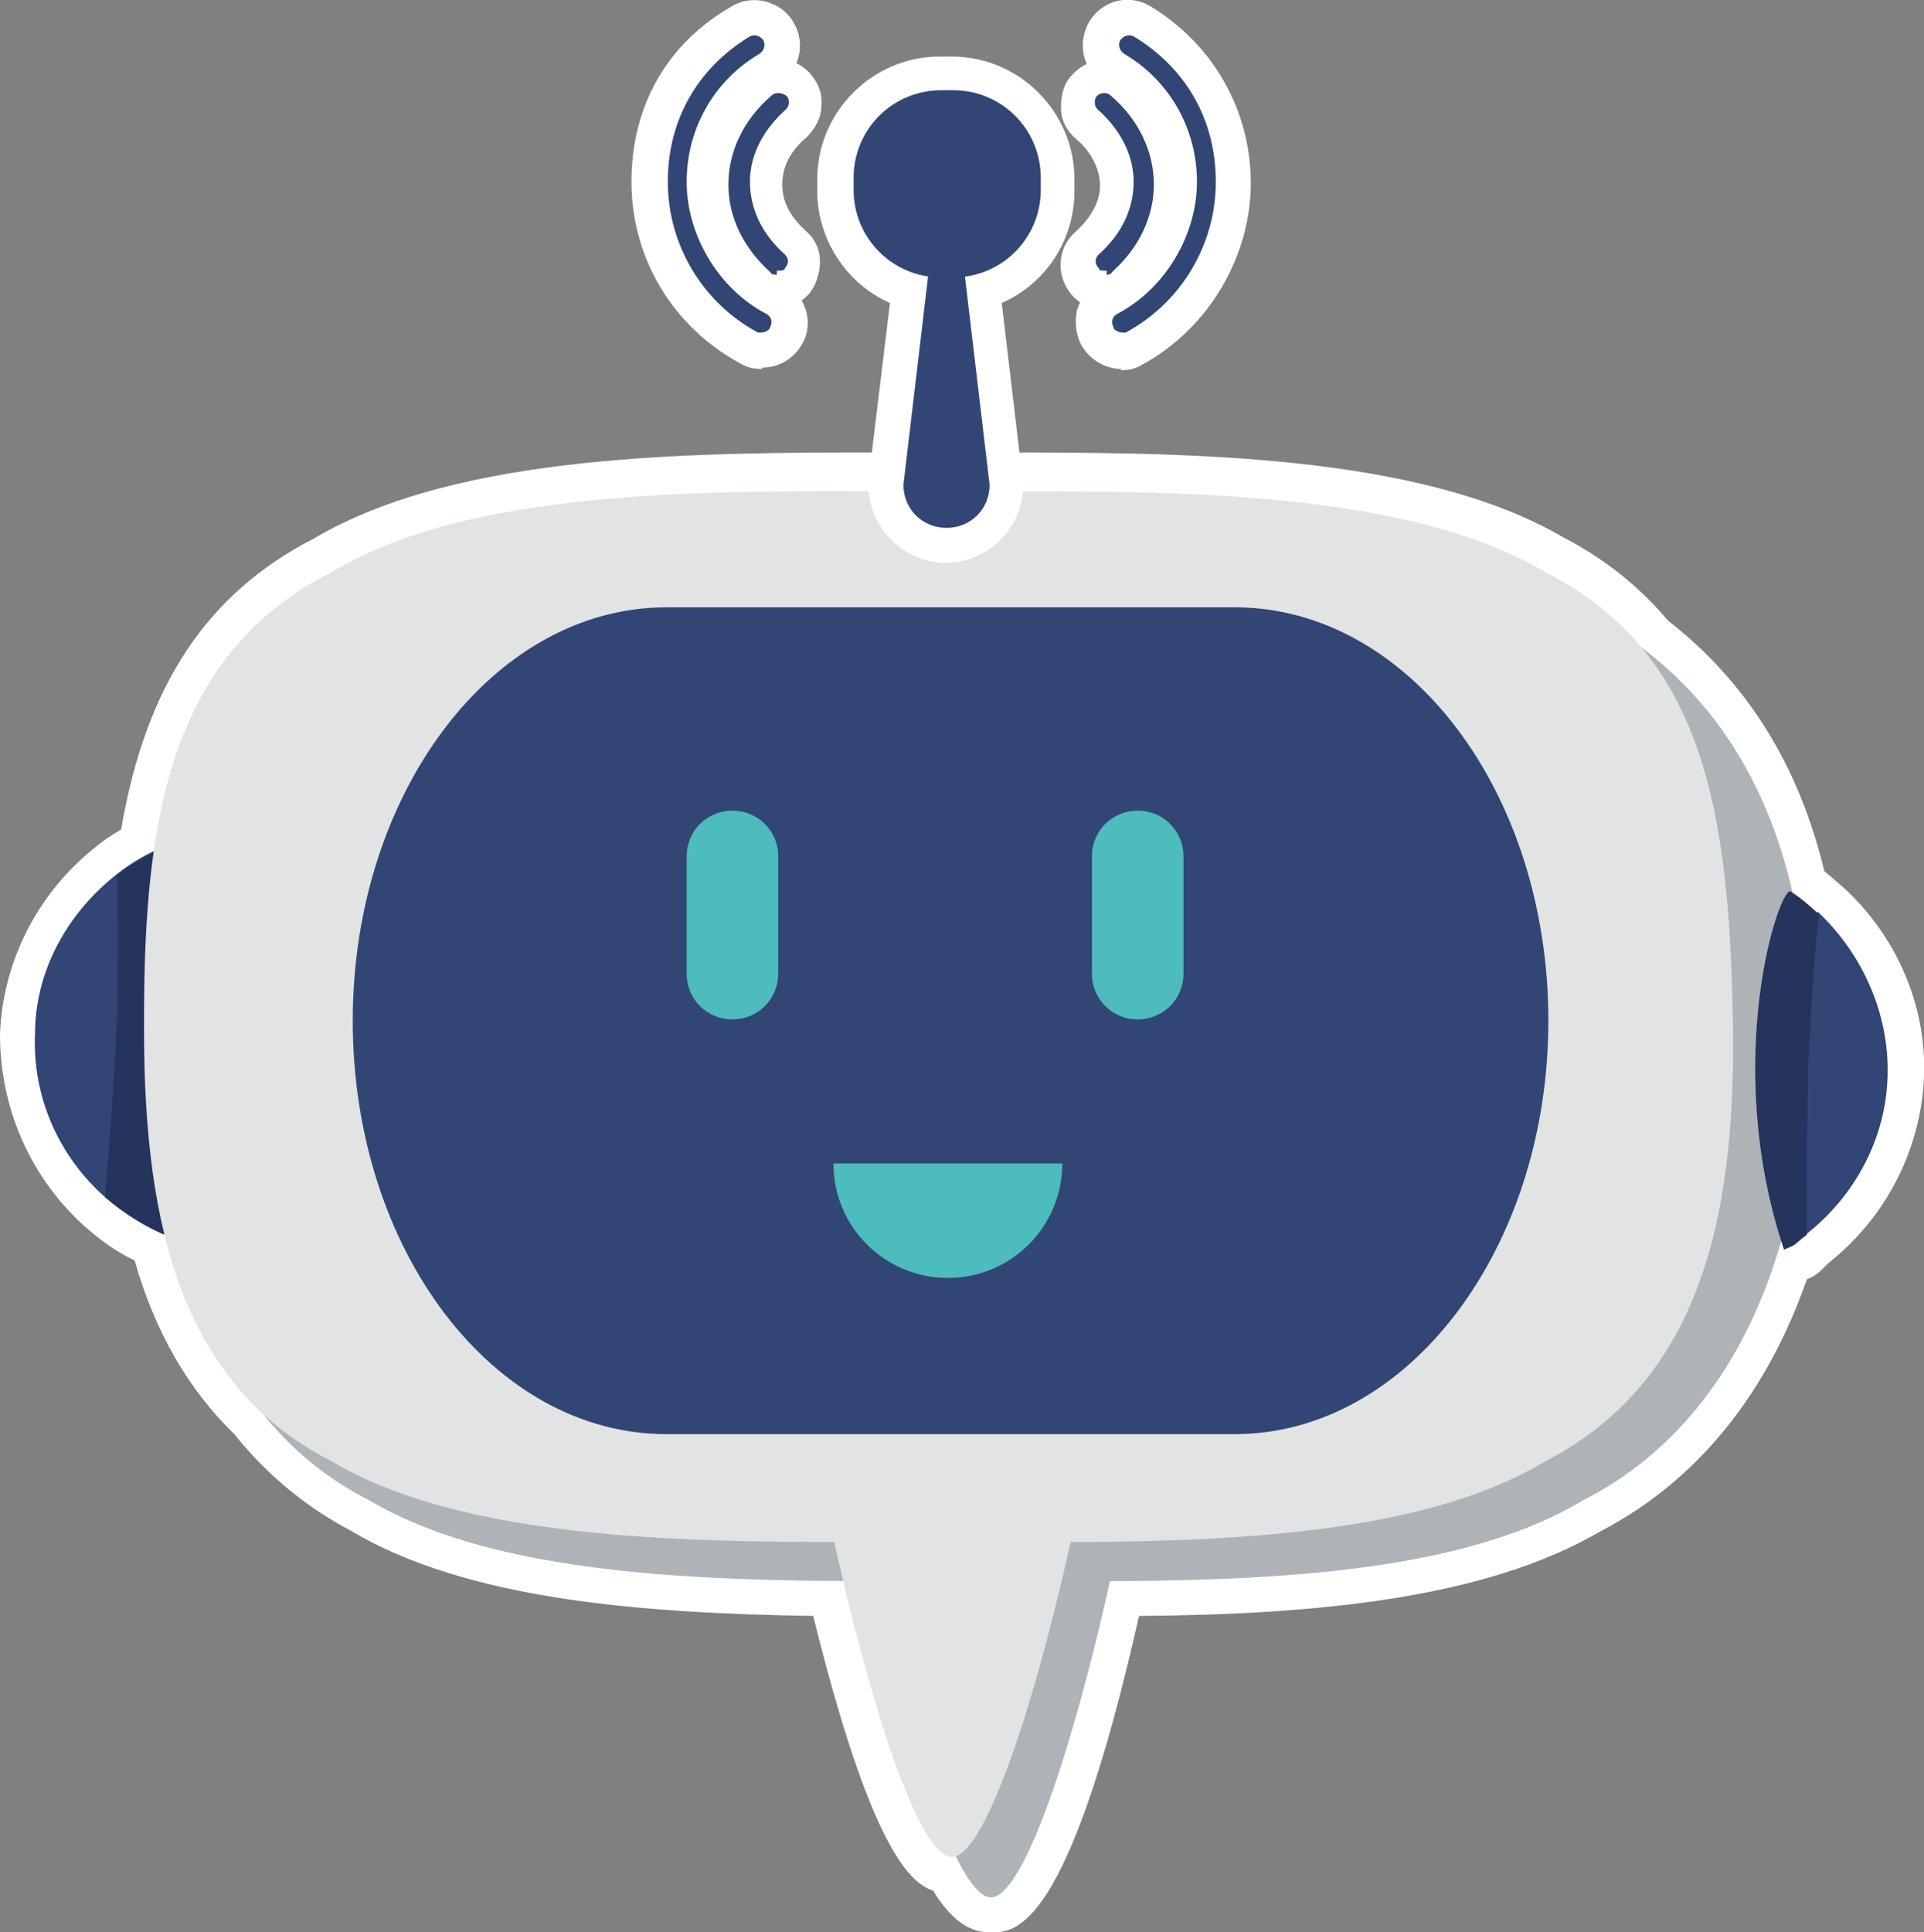 <?xml version="1.0" encoding="UTF-8"?>
<svg xmlns="http://www.w3.org/2000/svg" version="1.1" viewBox="0 0 142.9 143.5">
  <rect x="0" y="0" width="142.9" height="143.5" fill="#808080" stroke="none"/>
  <defs>
    <style>
      .cls-1 {
        fill: #24345d;
      }

      .cls-2 {
        fill: #fff;
      }

      .cls-3 {
        fill: #aeb3b8;
      }

      .cls-4 {
        fill: #314675;
      }

      .cls-5 {
        fill: #4dbcbc;
      }

      .cls-6 {
        fill: #e2e3e3;
      }
    </style>
  </defs>
  <!-- Generator: Adobe Illustrator 28.7.5, SVG Export Plug-In . SVG Version: 1.2.0 Build 176)  -->
  <g>
    <g id="_圖層_1" data-name="圖層_1">
      <g id="_圖層_1-2" data-name="_圖層_1">
        <g>
          <g>
            <path class="cls-4" d="M12.2,92.3c-1.9-.7-3.7-1.8-5.2-3.1-3.4-3-5.4-7.4-5.2-12.1.1-4.7,2.4-9,6.1-11.9,1-.8,2.2-1.5,3.4-2,10.1,14.8.8,29.1.8,29.1h0Z"/>
            <path class="cls-1" d="M12.2,92.3c-1.9-.7-3.7-1.8-5.2-3.1.3-3.6.6-7.4.8-11.4.2-4.4.2-8.6,0-12.5,1-.8,2.2-1.5,3.4-2,.3,9.7.6,19.4.8,29.1h.2,0Z"/>
          </g>
          <g>
            <path class="cls-3" d="M72.8,51.2c-2.9,0-5.5,1.2-7.7,3.8h0c-1,1.1-1.9,2.5-2.6,4.2-2.2,4.7-3.5,11.5-3.5,20.8s.8,13.7,2.1,21.7c3,19.1,8.5,39.5,11.8,39.5s9.1-20.8,11.9-40.1c1.2-7.8,1.9-15.3,1.9-21.1,0-20.1-6.2-28.8-13.8-28.8h-.1Z"/>
            <path class="cls-3" d="M133.5,78c0,13.9-4.8,27.6-16.6,33.6-11.1,6.7-30.4,6-45.1,6s-34,.6-45.1-6c-11.8-6-15.3-19.4-13.9-33-1.5-13.7,2.1-27,13.9-33,11.1-6.7,30.4-6,45.1-6s34-.6,45.1,6c11.8,6,16.9,18.1,16.6,32.4Z"/>
          </g>
          <path class="cls-6" d="M69.8,48.2c-2.9,0-5.5,1.2-7.7,3.8h0c-1,1.1-1.9,2.5-2.6,4.2h0c-2.2,4.7-3.5,11.5-3.5,20.8s.8,13.7,2.1,21.7c3,19.1,8.5,39.5,11.8,39.5s9.1-20.8,11.9-40.1c1.2-7.8,1.9-15.3,1.9-21.1,0-20.1-6.2-28.8-13.8-28.8h0ZM70.2,107.2c-.8,0-1.4-1.6-1.4-3.6s.6-3.6,1.4-3.6,1.4,1.6,1.4,3.6-.6,3.6-1.4,3.6ZM79.6,92.3c-2.2,2.4-6.4,2.4-9.8,2.4s-7.6,0-9.8-2.4-3.1-17-2.1-21.9,6.7-8.2,11.9-8.2,10.9,3.3,11.9,8.2,0,19.5-2.1,21.9Z"/>
          <path class="cls-6" d="M127.9,75.7c.3,14.3-2.1,27-13.9,33.1-11.1,6.7-30.4,6-45.1,6s-34,.6-45.1-6c-11.8-6-14-19-13.9-33,0-15.1,2.1-27,13.9-33,11.1-6.7,30.4-6,45.1-6s34-.6,45.1,6c11.8,6,13.6,17.9,13.9,33h0Z"/>
          <path class="cls-4" d="M114.2,76.1c0,16.9-10.4,30.7-23.3,30.7h-42.2c-12.9,0-23.3-13.7-23.3-30.7h0c0-16.9,10.4-30.7,23.3-30.7h42.2c12.9,0,23.3,13.7,23.3,30.7h0Z"/>
          <path class="cls-5" d="M78.1,86.7c0,4.7-3.8,8.5-8.5,8.5s-8.5-3.8-8.5-8.5h17Z"/>
          <g>
            <g>
              <path class="cls-4" d="M55.8,25h-.3c-4.1-2.2-6.7-6.5-6.7-11.2s2.3-8.5,6.1-10.8c.4-.2.8,0,1,.3.2.4,0,.8-.3,1-3.4,2-5.4,5.6-5.4,9.5s2.3,7.9,5.9,9.8c.4.2.5.6.3,1,0,.2-.4.4-.7.4h.1Z"/>
              <path class="cls-4" d="M57,20.7c-.2,0-.4,0-.5-.2-2-1.8-3.1-4.1-3.1-6.5s1.1-4.8,3.2-6.6c.3-.3.8-.2,1.1,0,.3.3.2.8,0,1-1.7,1.5-2.7,3.4-2.7,5.4s.9,3.9,2.6,5.4c.3.3.3.7,0,1,0,.2-.3.2-.6.2v.3Z"/>
            </g>
            <g>
              <path class="cls-4" d="M82.5,25h.3c4.1-2.2,6.7-6.5,6.7-11.2s-2.3-8.5-6.1-10.8c-.4-.2-.8,0-1,.3-.2.4,0,.8.3,1,3.4,2,5.4,5.6,5.4,9.5s-2.3,7.9-5.9,9.8c-.4.2-.5.6-.3,1,0,.2.4.4.7.4h0Z"/>
              <path class="cls-4" d="M81.4,20.7c.2,0,.4,0,.5-.2,2-1.8,3.1-4.1,3.1-6.5s-1.1-4.8-3.2-6.6c-.3-.3-.8-.2-1,0-.3.3-.2.8,0,1,1.7,1.5,2.7,3.4,2.7,5.4s-.9,3.9-2.6,5.4c-.3.3-.3.7,0,1,0,.2.3.2.6.2v.3h0Z"/>
            </g>
            <path class="cls-4" d="M72.7,36.3c0,1.8-1.4,3.2-3.2,3.2h0c-1.8,0-3.2-1.4-3.2-3.2l2-16.9c0-1.8-.6-3.2,1.2-3.2h0c1.8,0,1.2,1.4,1.2,3.2l2,16.9Z"/>
            <path class="cls-4" d="M69.1,7h.9c3.6,0,6.5,2.9,6.5,6.5v.9c0,3.6-2.9,6.5-6.5,6.5h-.9c-3.6,0-6.5-2.9-6.5-6.5v-.9c0-3.6,2.9-6.5,6.5-6.5Z"/>
          </g>
          <path class="cls-5" d="M57,72.6c0,1.9-1.5,3.4-3.4,3.4h0c-1.9,0-3.4-1.5-3.4-3.4v-8.7c0-1.9,1.5-3.4,3.4-3.4h0c1.9,0,3.4,1.5,3.4,3.4v8.7Z"/>
          <path class="cls-5" d="M87.2,72.6c0,1.9-1.5,3.4-3.4,3.4h0c-1.9,0-3.4-1.5-3.4-3.4v-8.7c0-1.9,1.5-3.4,3.4-3.4h0c1.9,0,3.4,1.5,3.4,3.4v8.7Z"/>
          <g>
            <path class="cls-4" d="M134.2,68.1c-.3,3.6-.6,7.4-.8,11.4-.2,4.4-.2,8.6-.1,12.5,3.7-2.9,6-7.2,6.1-11.9.1-4.6-1.9-9-5.2-12.1h0Z"/>
            <path class="cls-1" d="M134.2,68.1c-.8-.7-1.1-1-2-1.6-.8-.5-5.2,12.5-.5,26.6,1.2-.5.6-.3,1.7-1.1,0-4,0-8.2.1-12.5.2-4,.4-7.8.8-11.4h-.1Z"/>
          </g>
        </g>
        <g>
          <g>
            <path class="cls-1" d="M135,67.8c-.7-.6-1.1-1-1.8-1.4-1.7-7.5-5.3-13.8-11.1-18.3-1.9-2.3-4.2-4.2-7.3-5.8-11.1-6.7-30.4-6-45.1-6s-34-.6-45.1,6c-8.4,4.3-11.8,11.6-13.1,21-1,.5-1.9,1-2.7,1.7-3.7,2.9-6,7.2-6.1,11.9,0,4.6,1.9,9,5.2,12.1,1.3,1.2,2.8,2.1,4.4,2.8,1.3,5.1,3.5,9.6,7.1,13,2.1,2.7,4.7,5,8,6.7,8.7,5.2,22.5,5.9,35.1,6,2.7,11.6,5.9,20.5,8,20.5s.3,0,.4,0c.9,2,1.8,3.1,2.6,3.1,2.6,0,6.1-10.5,8.9-23.5,12.6,0,26.4-.8,35.2-6,7.6-3.9,12.2-10.9,14.6-19.1,0,.2.1.4.2.6,1.2-.5.6-.3,1.7-1.1,3.7-2.9,6-7.2,6.1-11.9.1-4.6-1.9-9-5.2-12.1v-.2h0Z"/>
            <path class="cls-2" d="M73.5,143.5c-1.9,0-3.2-1.5-4.2-3.1-1.9-.6-4.8-3.8-8.9-20.4-12.8-.2-25.7-1.2-34.3-6.3-3.4-1.8-6.3-4.2-8.7-7.2-3.4-3.3-5.9-7.6-7.4-12.9-1.5-.7-2.8-1.7-3.9-2.7-4-3.7-6.1-8.8-6.1-14.1.2-5.4,2.8-10.5,7.1-13.9.6-.5,1.2-.9,1.9-1.3,1.8-10.6,6.3-17.5,14.3-21.6,10.8-6.4,28.4-6.4,42.5-6.4h7.8c14.1,0,31.7,0,42.5,6.3,3.1,1.6,5.7,3.7,7.8,6.2,5.8,4.5,9.7,10.7,11.6,18.6.4.3.8.7,1.3,1.1,4,3.6,6.3,8.8,6.1,14.1-.2,5.4-2.8,10.5-7.1,13.9-.2.2-.3.3-.4.4-.4.4-.7.6-1.2.8-3,8.6-8.2,15-15.3,18.7-8.7,5.1-21.5,6.2-34.3,6.3-5.3,23.5-9.2,23.5-11,23.5h-.1ZM72.2,134.5l1.1,2.2c0,.2.2.5.3.6,1.4-2.5,3.8-9,6.3-20.4l.4-2h2.1c12.8,0,25.8-.8,33.8-5.7h.2c8-4.2,11.7-11.9,13.3-17.6l2.4-8.3,1.7,5.2c2.3-2.4,3.7-5.5,3.8-8.7.1-3.8-1.5-7.4-4.4-10h0c-.7-.6-.9-.8-1.5-1.2l-.9-.6-.2-1.1c-1.6-7.2-5-12.8-10.1-16.8l-.3-.2-.2-.2c-1.7-2.1-3.8-3.8-6.4-5.1h-.2c-9.5-5.8-26.4-5.8-39.9-5.7h-7.8c-13.5,0-30.4,0-39.9,5.7h-.2c-6.8,3.6-10.4,9.4-11.7,19.1l-.2,1.4-1.2.6c-.9.5-1.6.9-2.3,1.4-3.1,2.4-5,6-5.1,9.9,0,3.8,1.5,7.4,4.4,10,1.1,1,2.3,1.7,3.7,2.4l1.2.5.3,1.3c1.3,5,3.3,8.9,6.4,11.8l.3.3c1.9,2.5,4.3,4.5,7.1,5.9h.2c8,4.9,21,5.6,33.8,5.7h2.1l.5,2c2.7,11.3,4.8,16.4,5.9,18.2l1.2-.5h0Z"/>
          </g>
          <g>
            <path class="cls-4" d="M13,92c-1.9-.7-3.7-1.8-5.2-3.1-3.4-3-5.4-7.4-5.2-12.1,0-4.7,2.4-9,6.1-11.9,1-.8,2.2-1.5,3.4-2,10.1,14.8.8,29.1.8,29.1h0Z"/>
            <path class="cls-1" d="M13,92c-1.9-.7-3.7-1.8-5.2-3.1.3-3.6.6-7.4.8-11.4.2-4.4.2-8.6.1-12.5,1-.8,2.2-1.5,3.4-2,.3,9.7.6,19.4.8,29.1h0Z"/>
          </g>
          <g>
            <path class="cls-3" d="M73.5,50.9c-2.9,0-5.5,1.2-7.7,3.8h0c-1,1.1-1.9,2.5-2.6,4.2-2.2,4.7-3.5,11.5-3.5,20.8s.8,13.7,2.1,21.7c3,19.1,8.5,39.5,11.8,39.5s9.1-20.8,11.9-40.1c1.2-7.8,1.9-15.3,1.9-21.1,0-20.1-6.2-28.8-13.8-28.8h-.1Z"/>
            <path class="cls-3" d="M134.2,77.8c0,13.9-4.8,27.6-16.6,33.6-11.1,6.7-30.4,6-45.1,6s-34,.6-45.1-6c-11.8-6-15.3-19.4-13.9-33-1.5-13.7,2.1-27,13.9-33,11.1-6.7,30.4-6,45.1-6s34-.6,45.1,6c11.8,6,16.9,18.1,16.6,32.4Z"/>
          </g>
          <path class="cls-6" d="M70.6,47.9c-2.9,0-5.5,1.2-7.7,3.8h0c-1,1.1-1.9,2.5-2.6,4.2h0c-2.2,4.7-3.5,11.5-3.5,20.8s.8,13.7,2.1,21.7c3,19.1,8.5,39.5,11.8,39.5s9.1-20.8,11.9-40.1c1.2-7.8,1.9-15.3,1.9-21.1,0-20.1-6.2-28.8-13.8-28.8h0ZM71,107c-.8,0-1.4-1.6-1.4-3.6s.6-3.6,1.4-3.6,1.4,1.6,1.4,3.6-.6,3.6-1.4,3.6ZM80.3,92c-2.2,2.4-6.4,2.4-9.8,2.4s-7.6,0-9.8-2.4-3.1-17-2.1-21.9,6.7-8.2,11.9-8.2,10.9,3.3,11.9,8.2,0,19.5-2.1,21.9Z"/>
          <path class="cls-6" d="M128.7,75.4c.3,14.3-2.1,27-13.9,33.1-11.1,6.7-30.4,6-45.1,6s-34,.6-45.1-6c-11.8-6-14-19-13.9-33,0-15.1,2.1-27,13.9-33,11.1-6.7,30.4-6,45.1-6s34-.6,45.1,6c11.8,6,13.6,17.9,13.9,33h0Z"/>
          <path class="cls-4" d="M115,75.8c0,16.9-10.4,30.7-23.3,30.7h-42.2c-12.9,0-23.3-13.7-23.3-30.7h0c0-16.9,10.4-30.7,23.3-30.7h42.2c12.9,0,23.3,13.7,23.3,30.7h0Z"/>
          <path class="cls-5" d="M78.9,86.4c0,4.7-3.8,8.5-8.5,8.5s-8.5-3.8-8.5-8.5h17Z"/>
          <g>
            <g>
              <g>
                <path class="cls-4" d="M56.6,24.7h-.3c-4.1-2.2-6.7-6.5-6.7-11.2s2.3-8.5,6.1-10.8c.4-.2.8,0,1,.3.2.4,0,.8-.3,1-3.4,2-5.4,5.6-5.4,9.5s2.3,7.9,5.9,9.8c.4.2.5.6.3,1,0,.2-.4.4-.7.4h.1Z"/>
                <path class="cls-2" d="M56.6,27.4c-.6,0-1.1-.1-1.6-.4-5-2.7-8.1-7.8-8.1-13.5s2.7-10.3,7.4-13c1.6-1,3.7-.4,4.6,1.1,1,1.6.5,3.7-1.1,4.6-2.6,1.6-4.1,4.3-4.1,7.3s1.7,6,4.5,7.5c1.6.9,2.3,2.9,1.4,4.5-.6,1.1-1.7,1.8-3,1.8h0ZM57.5,22.3h0Z"/>
              </g>
              <g>
                <path class="cls-4" d="M57.7,20.4c-.2,0-.4,0-.5-.2-2-1.8-3.1-4.1-3.1-6.5s1.1-4.8,3.2-6.6c.3-.3.8-.2,1.1,0,.3.3.2.8,0,1-1.7,1.5-2.7,3.4-2.7,5.4s.9,3.9,2.6,5.4c.3.3.3.7,0,1,0,.2-.3.2-.6.2v.3Z"/>
                <path class="cls-2" d="M57.7,23c-.8,0-1.6-.3-2.3-.9-2.6-2.3-4-5.3-4-8.4s1.4-6.2,4.1-8.5c1.4-1.2,3.5-1.1,4.7.3.6.7.9,1.5.8,2.4,0,.9-.5,1.7-1.1,2.3-1.2,1-1.8,2.2-1.8,3.5s.6,2.4,1.7,3.4c.7.6,1.1,1.4,1.1,2.3s-.3,1.8-.8,2.4c-.6.7-1.5,1.1-2.5,1.1h0ZM59,18.2h0Z"/>
              </g>
            </g>
            <g>
              <g>
                <path class="cls-4" d="M83.3,24.7h.3c4.1-2.2,6.7-6.5,6.7-11.2s-2.3-8.5-6.1-10.8c-.4-.2-.8,0-1,.3-.2.4,0,.8.3,1,3.4,2,5.4,5.6,5.4,9.5s-2.3,7.9-5.9,9.8c-.4.2-.5.6-.3,1,0,.2.4.4.7.4h0Z"/>
                <path class="cls-2" d="M83.3,27.4c-1.2,0-2.4-.7-3-1.8-.4-.8-.5-1.7-.3-2.6.3-.9.8-1.6,1.6-2,2.8-1.5,4.5-4.4,4.5-7.5s-1.5-5.7-4.1-7.3c-.8-.5-1.3-1.2-1.5-2.1s0-1.8.4-2.5C81.9,0,83.9-.5,85.5.5c4.6,2.8,7.4,7.7,7.4,13.1s-3.1,10.8-8.1,13.5c-.5.3-1,.4-1.6.4h0ZM82.4,22.3h0ZM84.8,1.7h0Z"/>
              </g>
              <g>
                <path class="cls-4" d="M82.1,20.4c.2,0,.4,0,.5-.2,2-1.8,3.1-4.1,3.1-6.5s-1.1-4.8-3.2-6.6c-.3-.3-.8-.2-1,0-.3.3-.2.8,0,1,1.7,1.5,2.7,3.4,2.7,5.4s-.9,3.9-2.6,5.4c-.3.3-.3.7,0,1,0,.2.3.2.6.2v.3h0Z"/>
                <path class="cls-2" d="M82.1,23c-1,0-1.9-.4-2.5-1.1-1.2-1.4-1.1-3.5.3-4.7,1.1-1,1.8-2.2,1.8-3.4s-.6-2.5-1.8-3.5c-.7-.6-1.1-1.4-1.1-2.3s.2-1.8.8-2.4c.6-.7,1.4-1.1,2.3-1.1s1.8.2,2.4.8c2.6,2.3,4.1,5.3,4.1,8.5s-1.4,6.2-4,8.5c-.6.5-1.4.9-2.2.9v-.2h-.1ZM80.9,18.2h0ZM83.3,6.3h0Z"/>
              </g>
            </g>
            <g>
              <path class="cls-4" d="M70.8,6.7h-.9c-3.6,0-6.5,2.9-6.5,6.5v.9c0,3.3,2.5,6,5.6,6.4l-1.8,15.4c0,1.8,1.4,3.2,3.2,3.2s3.2-1.4,3.2-3.2l-1.8-15.4c3.2-.4,5.6-3.1,5.6-6.4v-.9c0-3.6-2.9-6.5-6.5-6.5h0Z"/>
              <path class="cls-2" d="M70.3,41.8c-3.2,0-5.8-2.6-5.8-5.8v-.3l1.6-13.2c-3.2-1.4-5.4-4.7-5.4-8.3v-.9c0-5,4.1-9.1,9.1-9.1h.9c5,0,9.1,4.1,9.1,9.1v.9c0,3.7-2.2,6.9-5.4,8.3l1.6,13.5c0,3.2-2.6,5.8-5.8,5.8h.1ZM69.8,36.1c0,.3.3.5.6.5s.5-.2.6-.5l-.6-4.7-.6,4.7ZM69.9,9.3c-2.1,0-3.9,1.7-3.9,3.9v.9c0,1.9,1.5,3.6,3.4,3.9h1c0,.1,1,0,1,0,1.9-.3,3.4-1.9,3.4-3.9v-.9c0-2.1-1.7-3.9-3.9-3.9,0,0-1,0-1,0Z"/>
            </g>
            <g>
              <g>
                <path class="cls-4" d="M56.6,24.7h-.3c-4.1-2.2-6.7-6.5-6.7-11.2s2.3-8.5,6.1-10.8c.4-.2.8,0,1,.3.2.4,0,.8-.3,1-3.4,2-5.4,5.6-5.4,9.5s2.3,7.9,5.9,9.8c.4.2.5.6.3,1,0,.2-.4.4-.7.4h.1Z"/>
                <path class="cls-4" d="M57.7,20.4c-.2,0-.4,0-.5-.2-2-1.8-3.1-4.1-3.1-6.5s1.1-4.8,3.2-6.6c.3-.3.8-.2,1.1,0,.3.3.2.8,0,1-1.7,1.5-2.7,3.4-2.7,5.4s.9,3.9,2.6,5.4c.3.3.3.7,0,1,0,.2-.3.2-.6.2v.3Z"/>
              </g>
              <g>
                <path class="cls-4" d="M83.3,24.7h.3c4.1-2.2,6.7-6.5,6.7-11.2s-2.3-8.5-6.1-10.8c-.4-.2-.8,0-1,.3-.2.4,0,.8.3,1,3.4,2,5.4,5.6,5.4,9.5s-2.3,7.9-5.9,9.8c-.4.2-.5.6-.3,1,0,.2.4.4.7.4h0Z"/>
                <path class="cls-4" d="M82.1,20.4c.2,0,.4,0,.5-.2,2-1.8,3.1-4.1,3.1-6.5s-1.1-4.8-3.2-6.6c-.3-.3-.8-.2-1,0-.3.3-.2.8,0,1,1.7,1.5,2.7,3.4,2.7,5.4s-.9,3.9-2.6,5.4c-.3.3-.3.7,0,1,0,.2.3.2.6.2v.3h0Z"/>
              </g>
              <path class="cls-4" d="M73.5,36c0,1.8-1.4,3.2-3.2,3.2h0c-1.8,0-3.2-1.4-3.2-3.2l2-16.9c0-1.8-.6-3.2,1.2-3.2h0c1.8,0,1.2,1.4,1.2,3.2l2,16.9Z"/>
              <path class="cls-4" d="M69.9,6.7h.9c3.6,0,6.5,2.9,6.5,6.5v.9c0,3.6-2.9,6.5-6.5,6.5h-.9c-3.6,0-6.5-2.9-6.5-6.5v-.9c0-3.6,2.9-6.5,6.5-6.5Z"/>
            </g>
          </g>
          <path class="cls-5" d="M57.8,72.3c0,1.9-1.5,3.4-3.4,3.4h0c-1.9,0-3.4-1.5-3.4-3.4v-8.7c0-1.9,1.5-3.4,3.4-3.4h0c1.9,0,3.4,1.5,3.4,3.4v8.7Z"/>
          <path class="cls-5" d="M87.9,72.3c0,1.9-1.5,3.4-3.4,3.4h0c-1.9,0-3.4-1.5-3.4-3.4v-8.7c0-1.9,1.5-3.4,3.4-3.4h0c1.9,0,3.4,1.5,3.4,3.4v8.7Z"/>
          <g>
            <path class="cls-4" d="M135,67.8c-.3,3.6-.6,7.4-.8,11.4-.2,4.4-.2,8.6-.1,12.5,3.7-2.9,6-7.2,6.1-11.9.1-4.6-1.9-9-5.2-12.1h0Z"/>
            <path class="cls-1" d="M135,67.8c-.8-.7-1.1-1-2-1.6-.8-.5-5.2,12.5-.5,26.6,1.2-.5.6-.3,1.7-1.1,0-4,0-8.2.1-12.5.2-4,.4-7.8.8-11.4h-.1Z"/>
          </g>
        </g>
      </g>
    </g>
  </g>
</svg>